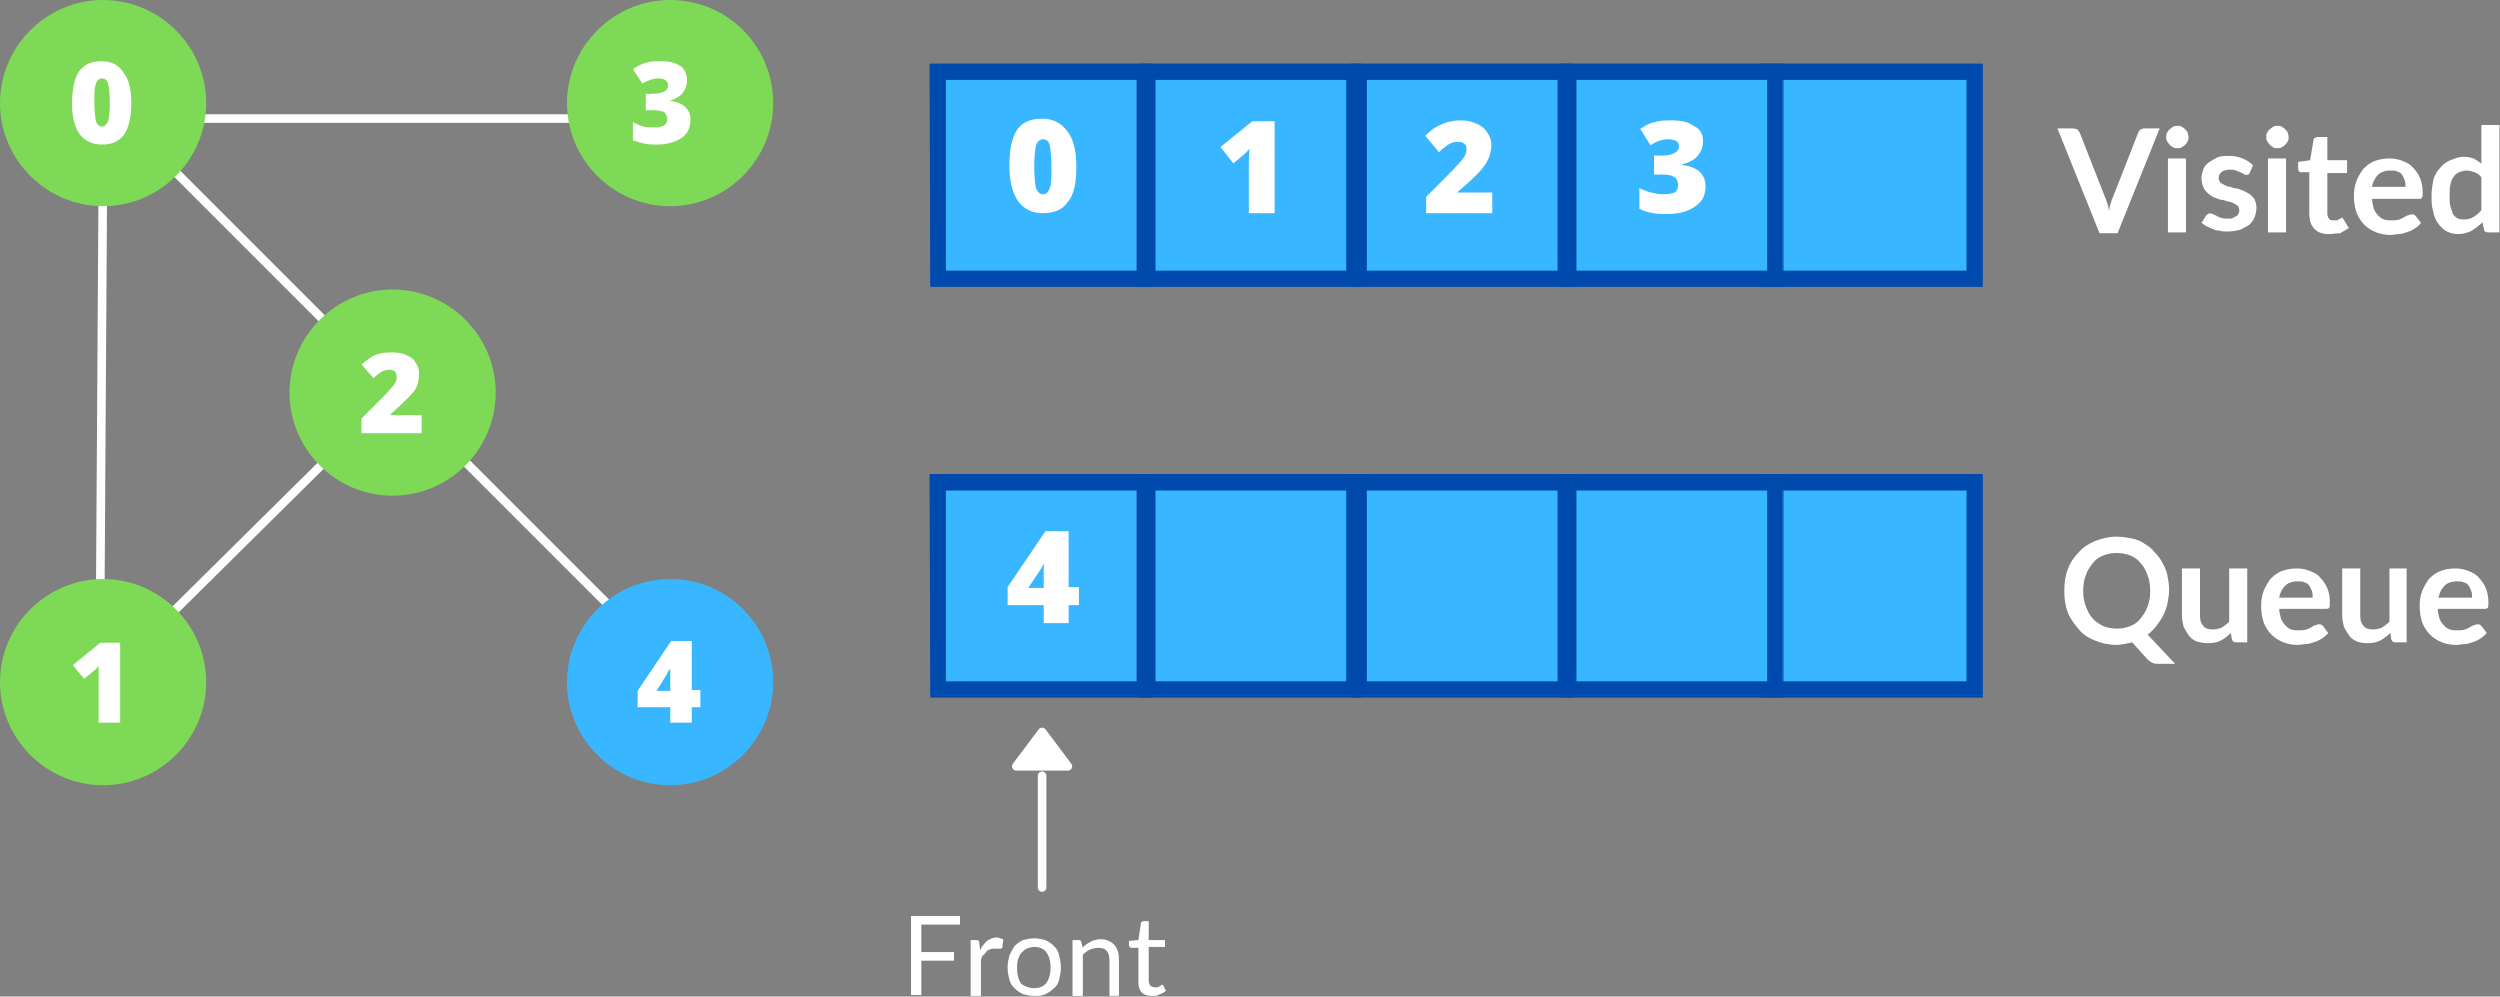 <?xml version="1.0" encoding="utf-8"?>
<!-- Generator: Adobe Illustrator 25.2.3, SVG Export Plug-In . SVG Version: 6.00 Build 0)  -->
<svg version="1.1" id="Layer_1" xmlns="http://www.w3.org/2000/svg" xmlns:xlink="http://www.w3.org/1999/xlink" x="0px" y="0px"
	 viewBox="0 0 291 116" style="enable-background:new 0 0 291 116;" xml:space="preserve">
<rect x="0" y="0" width="291" height="116" fill="#808080" stroke="none"/>
<style type="text/css">
	.st0{fill:none;stroke:#FFFFFF;stroke-linecap:round;}
	.st1{fill:#7ED957;}
	.st2{fill:#FFFFFF;}
	.st3{fill:#38B6FF;}
	.st4{fill:#004AAD;}
	.st5{fill:#FFFFFF;stroke:#FFFFFF;stroke-linecap:round;stroke-linejoin:round;}
</style>
<path class="st0" d="M11.4,11l67.9,67.9"/>
<path class="st0" d="M12,16.4l-0.4,64"/>
<path class="st0" d="M14.3,13.8h64"/>
<path class="st0" d="M13.6,77.7l29.9-29.6"/>
<path class="st1" d="M12,0C5.4,0,0,5.4,0,12c0,6.6,5.4,12,12,12c6.6,0,12-5.4,12-12C24,5.4,18.6,0,12,0"/>
<g>
	<g transform="translate(200.383, 93.627)">
		<g>
			<path class="st2" d="M-185.1-81.7c0,1.7-0.3,2.9-0.8,3.7c-0.6,0.8-1.4,1.2-2.6,1.2c-1.1,0-2-0.4-2.6-1.2c-0.6-0.8-0.9-2-0.9-3.6
				c0-1.7,0.3-2.9,0.8-3.7c0.6-0.8,1.4-1.2,2.6-1.2c1.1,0,2,0.4,2.5,1.2C-185.4-84.5-185.1-83.3-185.1-81.7z M-189.4-81.7
				c0,1.1,0.1,1.8,0.2,2.2c0.1,0.4,0.4,0.6,0.7,0.6c0.3,0,0.5-0.2,0.7-0.6c0.1-0.4,0.2-1.1,0.2-2.2c0-1-0.1-1.8-0.2-2.2
				c-0.1-0.4-0.4-0.6-0.7-0.6c-0.3,0-0.6,0.2-0.7,0.6C-189.4-83.5-189.4-82.7-189.4-81.7z"/>
		</g>
	</g>
</g>
<path class="st1" d="M45.7,33.7c-6.6,0-12,5.4-12,12s5.4,12,12,12s12-5.4,12-12S52.3,33.7,45.7,33.7"/>
<g>
	<g transform="translate(225.677, 118.921)">
		<g>
			<path class="st2" d="M-176.8-68.5h-6.8v-1.7l2.3-2.3c0.7-0.7,1.1-1.2,1.3-1.4c0.2-0.2,0.3-0.5,0.4-0.6c0.1-0.2,0.1-0.4,0.1-0.6
				c0-0.2-0.1-0.4-0.2-0.6c-0.2-0.1-0.4-0.2-0.6-0.2c-0.3,0-0.6,0.1-0.9,0.2c-0.3,0.2-0.6,0.4-1,0.8l-1.4-1.6
				c0.5-0.4,0.9-0.7,1.2-0.9c0.3-0.2,0.7-0.3,1.1-0.4c0.4-0.1,0.8-0.1,1.3-0.1c0.6,0,1.2,0.1,1.6,0.3c0.5,0.2,0.9,0.5,1.1,0.9
				c0.3,0.4,0.4,0.8,0.4,1.3c0,0.4-0.1,0.7-0.1,1c-0.1,0.3-0.2,0.6-0.4,0.9c-0.2,0.3-0.5,0.6-0.8,0.9c-0.3,0.3-1,1-2,1.9v0.1h3.6
				V-68.5z"/>
		</g>
	</g>
</g>
<path class="st1" d="M78,0c-6.6,0-12,5.4-12,12c0,6.6,5.4,12,12,12c6.6,0,12-5.4,12-12C90,5.4,84.7,0,78,0"/>
<g>
	<g transform="translate(249.168, 93.627)">
		<g>
			<path class="st2" d="M-169.2-84.3c0,0.6-0.2,1.1-0.5,1.5c-0.3,0.4-0.9,0.7-1.5,0.9v0c1.6,0.2,2.4,1,2.4,2.2c0,0.9-0.3,1.6-1,2.1
				c-0.7,0.5-1.7,0.8-2.9,0.8c-0.5,0-1,0-1.4-0.1c-0.4-0.1-0.9-0.2-1.4-0.4v-2.1c0.4,0.2,0.8,0.4,1.2,0.5c0.4,0.1,0.8,0.1,1.2,0.1
				c0.6,0,1-0.1,1.2-0.2c0.3-0.2,0.4-0.4,0.4-0.8c0-0.2-0.1-0.4-0.2-0.6c-0.1-0.2-0.3-0.3-0.6-0.3c-0.3-0.1-0.7-0.1-1.1-0.1h-0.6
				v-1.9h0.6c1.3,0,2-0.3,2-1c0-0.2-0.1-0.4-0.3-0.6c-0.2-0.1-0.5-0.2-0.8-0.2c-0.6,0-1.2,0.2-1.9,0.6l-1.1-1.7
				c0.5-0.3,1-0.6,1.5-0.7c0.5-0.2,1.1-0.2,1.8-0.2c1,0,1.7,0.2,2.3,0.6C-169.5-85.6-169.2-85-169.2-84.3z"/>
		</g>
	</g>
</g>
<path class="st3" d="M78,67.4c-6.6,0-12,5.4-12,12c0,6.6,5.4,12,12,12c6.6,0,12-5.4,12-12C90,72.8,84.7,67.4,78,67.4"/>
<g>
	<g transform="translate(249.921, 144.215)">
		<g>
			<path class="st2" d="M-168.4-61.9h-1v1.8h-2.5v-1.8h-3.8v-1.9l3.9-5.8h2.4v5.7h1V-61.9z M-171.9-63.8v-1.1c0-0.2,0-0.5,0-0.8
				c0-0.4,0-0.5,0-0.6h-0.1c-0.2,0.3-0.3,0.6-0.5,0.9l-1,1.6H-171.9z"/>
		</g>
	</g>
</g>
<path class="st1" d="M12,67.4c-6.6,0-12,5.4-12,12c0,6.6,5.4,12,12,12c6.6,0,12-5.4,12-12C24,72.8,18.6,67.4,12,67.4"/>
<g>
	<g transform="translate(200.383, 144.215)">
		<g>
			<path class="st2" d="M-186.3-60.1h-2.6v-5c0-0.6,0-1.1,0-1.6c-0.2,0.2-0.3,0.4-0.6,0.6l-1.1,0.9l-1.3-1.6l3.2-2.6h2.3V-60.1z"/>
		</g>
	</g>
</g>
<path class="st4" d="M108.3,7.5h25.8v25.8h-25.8V7.5"/>
<path class="st4" d="M108.3,33.4L108.3,33.4l-0.1-26h26v26H108.3 M108.4,7.6v25.7H134V7.6H108.4"/>
<path class="st3" d="M110.1,9.3h22.2v22.2h-22.2V9.3"/>
<path class="st4" d="M157.3,7.5h25.8v25.8h-25.8V7.5"/>
<path class="st4" d="M157.3,33.4L157.3,33.4l-0.1-26h26v26H157.3 M157.4,7.6v25.7H183V7.6H157.4"/>
<path class="st3" d="M159.1,9.3h22.2v22.2h-22.2V9.3"/>
<path class="st4" d="M204.9,7.5h25.8v25.8h-25.8V7.5"/>
<path class="st4" d="M204.9,33.4L204.9,33.4l-0.1-26h26v26H204.9 M205,7.6v25.7h25.7V7.6H205"/>
<path class="st3" d="M206.7,9.3h22.2v22.2h-22.2V9.3"/>
<path class="st4" d="M132.6,7.5h25.8v25.8h-25.8V7.5"/>
<path class="st4" d="M132.6,33.4L132.6,33.4l-0.1-26h26v26H132.6 M132.7,7.6v25.7h25.7V7.6H132.7"/>
<path class="st3" d="M134.5,9.3h22.2v22.2h-22.2V9.3"/>
<path class="st4" d="M181.7,7.5h25.8v25.8h-25.8V7.5"/>
<path class="st4" d="M181.7,33.4L181.7,33.4l-0.1-26h26v26H181.7 M181.8,7.6v25.7h25.7V7.6H181.8"/>
<path class="st3" d="M183.5,9.3h22.2v22.2h-22.2V9.3"/>
<g>
	<g transform="translate(282.189, 99.714)">
		<g>
			<path class="st2" d="M-156.9-80.3c0,1.9-0.3,3.3-1,4.1c-0.6,0.9-1.6,1.3-2.9,1.3c-1.3,0-2.2-0.5-2.9-1.4c-0.6-0.9-1-2.3-1-4.1
				c0-1.9,0.3-3.3,0.9-4.2c0.6-0.9,1.6-1.3,2.9-1.3c1.3,0,2.2,0.5,2.9,1.4C-157.2-83.5-156.9-82.1-156.9-80.3z M-161.8-80.3
				c0,1.2,0.1,2,0.2,2.5c0.2,0.4,0.4,0.7,0.8,0.7c0.4,0,0.6-0.2,0.8-0.7c0.2-0.5,0.2-1.3,0.2-2.5c0-1.2-0.1-2-0.2-2.5
				c-0.1-0.5-0.4-0.7-0.8-0.7c-0.3,0-0.6,0.2-0.8,0.7C-161.7-82.3-161.8-81.5-161.8-80.3z"/>
		</g>
	</g>
</g>
<g>
	<g transform="translate(300.465, 99.714)">
		<g>
			<path class="st2" d="M-152.2-74.9h-2.9v-5.6c0-0.7,0-1.3,0.1-1.9c-0.2,0.2-0.4,0.4-0.7,0.7l-1.2,1l-1.5-1.9l3.7-3h2.6V-74.9z"/>
		</g>
	</g>
</g>
<g>
	<g transform="translate(337.227, 99.714)">
		<g>
			<path class="st2" d="M-139-83.3c0,0.7-0.2,1.2-0.6,1.7c-0.4,0.5-1,0.8-1.8,1v0.1c1.8,0.2,2.7,1.1,2.7,2.5c0,1-0.4,1.8-1.2,2.3
				c-0.8,0.6-1.9,0.9-3.3,0.9c-0.6,0-1.1,0-1.6-0.1c-0.5-0.1-1-0.2-1.6-0.5v-2.4c0.5,0.2,0.9,0.4,1.4,0.5c0.5,0.1,0.9,0.2,1.3,0.2
				c0.6,0,1.1-0.1,1.4-0.2c0.3-0.2,0.4-0.5,0.4-0.9c0-0.3-0.1-0.5-0.2-0.7c-0.1-0.2-0.4-0.3-0.7-0.4c-0.3-0.1-0.8-0.1-1.3-0.1h-0.6
				v-2.2h0.7c1.5,0,2.2-0.4,2.2-1.1c0-0.3-0.1-0.5-0.3-0.6c-0.2-0.1-0.5-0.2-0.9-0.2c-0.7,0-1.4,0.2-2.1,0.7l-1.2-1.9
				c0.6-0.4,1.1-0.7,1.7-0.8c0.6-0.2,1.3-0.2,2-0.2c1.1,0,2,0.2,2.6,0.7C-139.3-84.7-139-84.1-139-83.3z"/>
		</g>
	</g>
</g>
<g>
	<g transform="translate(318.601, 99.714)">
		<g>
			<path class="st2" d="M-144.8-74.9h-7.8v-1.9l2.6-2.6c0.8-0.8,1.2-1.3,1.5-1.6c0.2-0.3,0.4-0.5,0.5-0.8c0.1-0.2,0.1-0.4,0.1-0.6
				c0-0.3-0.1-0.5-0.3-0.6c-0.2-0.2-0.4-0.2-0.8-0.2c-0.3,0-0.7,0.1-1,0.3c-0.3,0.2-0.7,0.5-1.1,0.9l-1.6-1.9c0.5-0.5,1-0.9,1.4-1.1
				s0.8-0.4,1.2-0.5c0.4-0.1,0.9-0.2,1.5-0.2c0.7,0,1.3,0.1,1.9,0.4c0.5,0.2,1,0.6,1.2,1c0.3,0.4,0.5,0.9,0.5,1.5
				c0,0.4-0.1,0.8-0.2,1.2c-0.1,0.3-0.3,0.7-0.5,1c-0.2,0.3-0.5,0.7-0.9,1.1c-0.4,0.4-1.1,1.1-2.3,2.1v0.1h4V-74.9z"/>
		</g>
	</g>
</g>
<g>
	<g transform="translate(357.914, 99.714)">
	</g>
</g>
<path class="st4" d="M108.3,55.2h25.8v25.8h-25.8V55.2"/>
<path class="st4" d="M108.3,81.2L108.3,81.2l-0.1-26h26v26H108.3 M108.4,55.3V81H134V55.3H108.4"/>
<path class="st3" d="M110.1,57.1h22.2v22.2h-22.2V57.1"/>
<path class="st4" d="M157.3,55.2h25.8v25.8h-25.8V55.2"/>
<path class="st4" d="M157.3,81.2L157.3,81.2l-0.1-26h26v26H157.3 M157.4,55.3V81H183V55.3H157.4"/>
<path class="st3" d="M159.1,57.1h22.2v22.2h-22.2V57.1"/>
<path class="st4" d="M204.9,55.2h25.8v25.8h-25.8V55.2"/>
<path class="st4" d="M204.9,81.2L204.9,81.2l-0.1-26h26v26H204.9 M205,55.3V81h25.7V55.3H205"/>
<path class="st3" d="M206.7,57.1h22.2v22.2h-22.2V57.1"/>
<path class="st4" d="M132.6,55.2h25.8v25.8h-25.8V55.2"/>
<path class="st4" d="M132.6,81.2L132.6,81.2l-0.1-26h26v26H132.6 M132.7,55.3V81h25.7V55.3H132.7"/>
<path class="st3" d="M134.5,57.1h22.2v22.2h-22.2V57.1"/>
<path class="st4" d="M181.7,55.2h25.8v25.8h-25.8V55.2"/>
<path class="st4" d="M181.7,81.2L181.7,81.2l-0.1-26h26v26H181.7 M181.8,55.3V81h25.7V55.3H181.8"/>
<path class="st3" d="M183.5,57.1h22.2v22.2h-22.2V57.1"/>
<g>
	<g transform="translate(282.189, 135.535)">
		<g>
			<path class="st2" d="M-156.6-65.1h-1.2v2.1h-2.9v-2.1h-4.2v-2.1l4.4-6.5h2.7v6.5h1.2V-65.1z M-160.7-67.2v-1.2c0-0.2,0-0.5,0-0.9
				c0-0.4,0-0.6,0.1-0.6h-0.1c-0.2,0.4-0.4,0.7-0.6,1l-1.2,1.8H-160.7z"/>
		</g>
	</g>
</g>
<g>
	<g transform="translate(303.744, 135.535)">
	</g>
</g>
<g>
	<g transform="translate(340.505, 135.535)">
	</g>
</g>
<g>
	<g transform="translate(321.879, 135.535)">
	</g>
</g>
<g>
	<g transform="translate(357.914, 135.535)">
	</g>
</g>
<g>
	<g transform="translate(374.085, 101.448)">
		<g>
			<path class="st2" d="M-122.7-86.5l-4.9,12.2h-2.1l-4.9-12.2h1.8c0.2,0,0.4,0.1,0.5,0.1c0.1,0.1,0.2,0.2,0.3,0.4l2.9,7.4
				c0.1,0.2,0.2,0.5,0.3,0.8c0.1,0.3,0.2,0.6,0.2,0.9c0.1-0.3,0.1-0.6,0.2-0.9c0.1-0.3,0.2-0.6,0.3-0.8l2.9-7.4
				c0-0.1,0.1-0.2,0.2-0.3c0.1-0.1,0.3-0.2,0.5-0.2H-122.7z"/>
		</g>
	</g>
</g>
<g>
	<g transform="translate(382.847, 101.448)">
		<g>
			<path class="st2" d="M-128.4-83v8.6h-2.1V-83H-128.4z M-128.1-85.5c0,0.2,0,0.3-0.1,0.5c-0.1,0.2-0.2,0.3-0.3,0.4
				c-0.1,0.1-0.2,0.2-0.4,0.3c-0.2,0.1-0.3,0.1-0.5,0.1c-0.2,0-0.4,0-0.5-0.1c-0.2-0.1-0.3-0.2-0.4-0.3c-0.1-0.1-0.2-0.3-0.3-0.4
				c-0.1-0.2-0.1-0.3-0.1-0.5c0-0.2,0-0.4,0.1-0.5c0.1-0.2,0.2-0.3,0.3-0.4c0.1-0.1,0.3-0.2,0.4-0.3c0.2-0.1,0.3-0.1,0.5-0.1
				c0.2,0,0.4,0,0.5,0.1c0.2,0.1,0.3,0.2,0.4,0.3c0.1,0.1,0.2,0.2,0.3,0.4C-128.2-85.9-128.1-85.7-128.1-85.5z"/>
		</g>
	</g>
</g>
<g>
	<g transform="translate(386.052, 101.448)">
		<g>
			<path class="st2" d="M-124.2-81.3c-0.1,0.1-0.1,0.2-0.2,0.2c-0.1,0-0.1,0-0.2,0c-0.1,0-0.2,0-0.3-0.1c-0.1-0.1-0.2-0.1-0.4-0.2
				c-0.2-0.1-0.3-0.1-0.5-0.2c-0.2-0.1-0.4-0.1-0.7-0.1c-0.4,0-0.7,0.1-1,0.3c-0.2,0.2-0.3,0.4-0.3,0.7c0,0.2,0.1,0.3,0.2,0.5
				c0.1,0.1,0.3,0.2,0.5,0.3c0.2,0.1,0.4,0.2,0.7,0.2c0.2,0.1,0.5,0.2,0.8,0.2c0.3,0.1,0.5,0.2,0.8,0.3c0.2,0.1,0.5,0.3,0.7,0.4
				c0.2,0.2,0.4,0.4,0.5,0.6c0.1,0.2,0.2,0.6,0.2,0.9c0,0.4-0.1,0.8-0.2,1.1c-0.1,0.3-0.4,0.7-0.6,0.9c-0.3,0.2-0.7,0.4-1.1,0.6
				c-0.4,0.1-0.9,0.2-1.5,0.2c-0.3,0-0.6,0-0.9-0.1c-0.3,0-0.6-0.1-0.8-0.2c-0.2-0.1-0.5-0.2-0.7-0.3c-0.2-0.1-0.4-0.3-0.6-0.4
				l0.5-0.8c0.1-0.1,0.1-0.2,0.2-0.2c0.1-0.1,0.2-0.1,0.3-0.1c0.1,0,0.2,0,0.4,0.1c0.1,0.1,0.3,0.1,0.4,0.2c0.2,0.1,0.3,0.2,0.5,0.2
				c0.2,0.1,0.5,0.1,0.8,0.1c0.2,0,0.5,0,0.6-0.1c0.2-0.1,0.3-0.2,0.4-0.2c0.1-0.1,0.2-0.2,0.2-0.3c0.1-0.1,0.1-0.3,0.1-0.4
				c0-0.2-0.1-0.4-0.2-0.5c-0.1-0.1-0.3-0.2-0.5-0.3c-0.2-0.1-0.4-0.2-0.7-0.2c-0.2-0.1-0.5-0.2-0.8-0.2c-0.3-0.1-0.5-0.2-0.8-0.3
				c-0.2-0.1-0.5-0.3-0.7-0.5c-0.2-0.2-0.4-0.4-0.5-0.7c-0.1-0.3-0.2-0.6-0.2-1c0-0.3,0.1-0.7,0.2-1c0.1-0.3,0.3-0.6,0.6-0.8
				c0.3-0.2,0.6-0.4,1-0.6c0.4-0.2,0.9-0.2,1.4-0.2c0.6,0,1.1,0.1,1.6,0.3c0.5,0.2,0.9,0.5,1.2,0.8L-124.2-81.3z"/>
		</g>
	</g>
</g>
<g>
	<g transform="translate(391.597, 101.448)">
		<g>
			<path class="st2" d="M-125.5-83v8.6h-2.1V-83H-125.5z M-125.2-85.5c0,0.2,0,0.3-0.1,0.5c-0.1,0.2-0.2,0.3-0.3,0.4
				c-0.1,0.1-0.2,0.2-0.4,0.3c-0.2,0.1-0.3,0.1-0.5,0.1c-0.2,0-0.4,0-0.5-0.1c-0.2-0.1-0.3-0.2-0.4-0.3c-0.1-0.1-0.2-0.3-0.3-0.4
				c-0.1-0.2-0.1-0.3-0.1-0.5c0-0.2,0-0.4,0.1-0.5c0.1-0.2,0.2-0.3,0.3-0.4c0.1-0.1,0.3-0.2,0.4-0.3c0.2-0.1,0.3-0.1,0.5-0.1
				c0.2,0,0.4,0,0.5,0.1c0.2,0.1,0.3,0.2,0.4,0.3c0.1,0.1,0.2,0.2,0.3,0.4C-125.3-85.9-125.2-85.7-125.2-85.5z"/>
		</g>
	</g>
</g>
<g>
	<g transform="translate(394.802, 101.448)">
		<g>
			<path class="st2" d="M-123.7-74.2c-0.8,0-1.3-0.2-1.7-0.6c-0.4-0.4-0.6-1-0.6-1.8v-4.8h-0.9c-0.1,0-0.2,0-0.3-0.1
				c-0.1-0.1-0.1-0.2-0.1-0.3v-0.8l1.4-0.2l0.4-2.4c0-0.1,0.1-0.2,0.2-0.2c0.1-0.1,0.2-0.1,0.3-0.1h1.1v2.7h2.3v1.5h-2.3v4.7
				c0,0.3,0.1,0.5,0.2,0.6c0.1,0.2,0.3,0.2,0.6,0.2c0.1,0,0.2,0,0.3,0c0.1,0,0.2-0.1,0.2-0.1c0.1,0,0.1-0.1,0.2-0.1
				c0.1,0,0.1-0.1,0.2-0.1c0.1,0,0.1,0,0.1,0.1c0,0,0.1,0.1,0.1,0.1l0.6,1c-0.3,0.2-0.7,0.4-1,0.6
				C-122.9-74.3-123.3-74.2-123.7-74.2z"/>
		</g>
	</g>
</g>
<g>
	<g transform="translate(399.496, 101.448)">
		<g>
			<path class="st2" d="M-119.5-79.7c0-0.3,0-0.5-0.1-0.8c-0.1-0.2-0.2-0.5-0.3-0.6c-0.1-0.2-0.3-0.3-0.6-0.4
				c-0.2-0.1-0.5-0.1-0.8-0.1c-0.6,0-1.1,0.2-1.4,0.5c-0.3,0.3-0.6,0.8-0.7,1.4H-119.5z M-123.4-78.4c0,0.4,0.1,0.8,0.2,1.2
				c0.1,0.3,0.3,0.6,0.5,0.8c0.2,0.2,0.4,0.4,0.7,0.5c0.3,0.1,0.6,0.1,0.9,0.1c0.3,0,0.6,0,0.9-0.1c0.2-0.1,0.5-0.2,0.6-0.3
				c0.2-0.1,0.3-0.2,0.5-0.2c0.1-0.1,0.3-0.1,0.4-0.1c0.2,0,0.3,0.1,0.4,0.2l0.6,0.8c-0.2,0.3-0.5,0.5-0.8,0.7
				c-0.3,0.2-0.6,0.3-0.9,0.4c-0.3,0.1-0.6,0.2-0.9,0.2c-0.3,0-0.6,0.1-0.9,0.1c-0.6,0-1.2-0.1-1.7-0.3c-0.5-0.2-1-0.5-1.4-0.9
				c-0.4-0.4-0.7-0.9-0.9-1.4c-0.2-0.6-0.3-1.2-0.3-2c0-0.6,0.1-1.2,0.3-1.7c0.2-0.5,0.5-1,0.8-1.4c0.4-0.4,0.8-0.7,1.3-0.9
				c0.5-0.2,1.1-0.3,1.8-0.3c0.5,0,1,0.1,1.5,0.3c0.5,0.2,0.9,0.4,1.2,0.8c0.3,0.3,0.6,0.7,0.8,1.2c0.2,0.5,0.3,1,0.3,1.7
				c0,0.3,0,0.5-0.1,0.6c-0.1,0.1-0.2,0.1-0.4,0.1H-123.4z"/>
		</g>
	</g>
</g>
<g>
	<g transform="translate(406.233, 101.448)">
		<g>
			<path class="st2" d="M-117.4-80.8c-0.2-0.3-0.5-0.5-0.8-0.6c-0.3-0.1-0.6-0.2-0.9-0.2c-0.3,0-0.6,0.1-0.9,0.2
				c-0.2,0.1-0.5,0.3-0.6,0.5c-0.2,0.2-0.3,0.5-0.4,0.9c-0.1,0.4-0.1,0.8-0.1,1.3s0,0.9,0.1,1.3c0.1,0.3,0.2,0.6,0.3,0.9
				c0.2,0.2,0.3,0.4,0.6,0.5c0.2,0.1,0.5,0.1,0.7,0.1c0.4,0,0.8-0.1,1.1-0.3c0.3-0.2,0.6-0.4,0.9-0.8V-80.8z M-115.3-86.9v12.5h-1.3
				c-0.3,0-0.5-0.1-0.5-0.4l-0.2-0.8c-0.3,0.4-0.8,0.7-1.2,1c-0.4,0.2-1,0.4-1.6,0.4c-0.5,0-0.9-0.1-1.3-0.3c-0.4-0.2-0.7-0.5-1-0.9
				c-0.3-0.4-0.5-0.8-0.6-1.4c-0.2-0.6-0.2-1.2-0.2-1.9c0-0.6,0.1-1.2,0.2-1.8c0.2-0.6,0.4-1,0.8-1.4c0.3-0.4,0.7-0.7,1.2-0.9
				c0.5-0.2,1-0.4,1.5-0.4c0.5,0,0.9,0.1,1.2,0.2c0.3,0.2,0.7,0.4,0.9,0.6v-4.5H-115.3z"/>
		</g>
	</g>
</g>
<g>
	<g transform="translate(374.085, 137.269)">
		<g>
			<path class="st2" d="M-131.6-68.5c0,0.7,0.1,1.3,0.3,1.8c0.2,0.5,0.4,1,0.8,1.4c0.3,0.4,0.7,0.6,1.2,0.9c0.5,0.2,1,0.3,1.6,0.3
				c0.6,0,1.1-0.1,1.6-0.3c0.5-0.2,0.9-0.5,1.2-0.9c0.3-0.4,0.6-0.8,0.8-1.4c0.2-0.5,0.3-1.1,0.3-1.8s-0.1-1.3-0.3-1.8
				c-0.2-0.5-0.4-1-0.8-1.4c-0.3-0.4-0.7-0.7-1.2-0.9c-0.5-0.2-1-0.3-1.6-0.3c-0.6,0-1.1,0.1-1.6,0.3c-0.5,0.2-0.9,0.5-1.2,0.9
				c-0.3,0.4-0.6,0.8-0.8,1.4C-131.5-69.8-131.6-69.2-131.6-68.5z M-120.9-60h-1.9c-0.3,0-0.5,0-0.7-0.1c-0.2-0.1-0.4-0.2-0.6-0.4
				l-1.8-2c-0.3,0.1-0.6,0.1-0.9,0.2c-0.3,0-0.6,0.1-0.9,0.1c-0.9,0-1.8-0.2-2.5-0.5c-0.8-0.3-1.4-0.7-1.9-1.3c-0.5-0.6-1-1.2-1.3-2
				c-0.3-0.8-0.4-1.6-0.4-2.5c0-0.9,0.1-1.7,0.4-2.5c0.3-0.8,0.7-1.4,1.3-2c0.5-0.6,1.2-1,1.9-1.3c0.8-0.3,1.6-0.5,2.5-0.5
				c0.6,0,1.2,0.1,1.7,0.2c0.6,0.1,1.1,0.3,1.5,0.6c0.5,0.3,0.9,0.6,1.2,1c0.4,0.4,0.7,0.8,0.9,1.2c0.3,0.5,0.5,1,0.6,1.5
				c0.1,0.5,0.2,1.1,0.2,1.7c0,0.5-0.1,1.1-0.2,1.6c-0.1,0.5-0.3,1-0.5,1.4c-0.2,0.4-0.5,0.8-0.8,1.2c-0.3,0.4-0.6,0.7-1,1
				L-120.9-60z"/>
		</g>
	</g>
</g>
<g>
	<g transform="translate(384.279, 137.269)">
		<g>
			<path class="st2" d="M-122.7-71.1v8.6h-1.3c-0.3,0-0.4-0.1-0.5-0.4l-0.1-0.7c-0.4,0.4-0.8,0.7-1.2,0.9c-0.4,0.2-0.9,0.3-1.5,0.3
				c-0.5,0-0.9-0.1-1.3-0.2c-0.4-0.2-0.7-0.4-0.9-0.7c-0.2-0.3-0.4-0.6-0.6-1c-0.1-0.4-0.2-0.8-0.2-1.3v-5.5h2.1v5.5
				c0,0.5,0.1,0.9,0.4,1.2c0.2,0.3,0.6,0.4,1.1,0.4c0.4,0,0.7-0.1,1-0.2c0.3-0.2,0.6-0.4,0.9-0.7v-6.2H-122.7z"/>
		</g>
	</g>
</g>
<g>
	<g transform="translate(391.396, 137.269)">
		<g>
			<path class="st2" d="M-122.2-67.7c0-0.3,0-0.5-0.1-0.8c-0.1-0.2-0.2-0.5-0.3-0.6c-0.1-0.2-0.3-0.3-0.6-0.4
				c-0.2-0.1-0.5-0.1-0.8-0.1c-0.6,0-1.1,0.2-1.4,0.5c-0.3,0.3-0.6,0.8-0.7,1.4H-122.2z M-126.1-66.5c0,0.4,0.1,0.8,0.2,1.2
				c0.1,0.3,0.3,0.6,0.5,0.8c0.2,0.2,0.4,0.4,0.7,0.5c0.3,0.1,0.6,0.1,0.9,0.1c0.3,0,0.6,0,0.9-0.1c0.2-0.1,0.5-0.2,0.6-0.3
				c0.2-0.1,0.3-0.2,0.5-0.2c0.1-0.1,0.3-0.1,0.4-0.1c0.2,0,0.3,0.1,0.4,0.2l0.6,0.8c-0.2,0.3-0.5,0.5-0.8,0.7
				c-0.3,0.2-0.6,0.3-0.9,0.4c-0.3,0.1-0.6,0.2-0.9,0.2c-0.3,0-0.6,0.1-0.9,0.1c-0.6,0-1.2-0.1-1.7-0.3c-0.5-0.2-1-0.5-1.4-0.9
				c-0.4-0.4-0.7-0.9-0.9-1.4c-0.2-0.6-0.3-1.2-0.3-2c0-0.6,0.1-1.2,0.3-1.7c0.2-0.5,0.5-1,0.8-1.4c0.4-0.4,0.8-0.7,1.3-0.9
				c0.5-0.2,1.1-0.3,1.8-0.3c0.5,0,1,0.1,1.5,0.3c0.5,0.2,0.9,0.4,1.2,0.8c0.3,0.3,0.6,0.7,0.8,1.2c0.2,0.5,0.3,1,0.3,1.7
				c0,0.3,0,0.5-0.1,0.6c-0.1,0.1-0.2,0.1-0.4,0.1H-126.1z"/>
		</g>
	</g>
</g>
<g>
	<g transform="translate(398.133, 137.269)">
		<g>
			<path class="st2" d="M-118-71.1v8.6h-1.3c-0.3,0-0.4-0.1-0.5-0.4l-0.1-0.7c-0.4,0.4-0.8,0.7-1.2,0.9c-0.4,0.2-0.9,0.3-1.5,0.3
				c-0.5,0-0.9-0.1-1.2-0.2c-0.4-0.2-0.7-0.4-0.9-0.7c-0.2-0.3-0.4-0.6-0.6-1c-0.1-0.4-0.2-0.8-0.2-1.3v-5.5h2.1v5.5
				c0,0.5,0.1,0.9,0.4,1.2c0.2,0.3,0.6,0.4,1.1,0.4c0.4,0,0.7-0.1,1-0.2c0.3-0.2,0.6-0.4,0.9-0.7v-6.2H-118z"/>
		</g>
	</g>
</g>
<g>
	<g transform="translate(405.249, 137.269)">
		<g>
			<path class="st2" d="M-117.5-67.7c0-0.3,0-0.5-0.1-0.8c-0.1-0.2-0.2-0.5-0.3-0.6c-0.1-0.2-0.3-0.3-0.6-0.4
				c-0.2-0.1-0.5-0.1-0.8-0.1c-0.6,0-1.1,0.2-1.4,0.5c-0.3,0.3-0.6,0.8-0.7,1.4H-117.5z M-121.5-66.5c0,0.4,0.1,0.8,0.2,1.2
				c0.1,0.3,0.3,0.6,0.5,0.8c0.2,0.2,0.4,0.4,0.7,0.5c0.3,0.1,0.6,0.1,0.9,0.1c0.3,0,0.6,0,0.9-0.1c0.2-0.1,0.5-0.2,0.6-0.3
				c0.2-0.1,0.3-0.2,0.5-0.2c0.1-0.1,0.3-0.1,0.4-0.1c0.2,0,0.3,0.1,0.4,0.2l0.6,0.8c-0.2,0.3-0.5,0.5-0.8,0.7
				c-0.3,0.2-0.6,0.3-0.9,0.4c-0.3,0.1-0.6,0.2-0.9,0.2c-0.3,0-0.6,0.1-0.9,0.1c-0.6,0-1.2-0.1-1.7-0.3c-0.5-0.2-1-0.5-1.4-0.9
				c-0.4-0.4-0.7-0.9-0.9-1.4c-0.2-0.6-0.3-1.2-0.3-2c0-0.6,0.1-1.2,0.3-1.7c0.2-0.5,0.5-1,0.8-1.4c0.4-0.4,0.8-0.7,1.3-0.9
				c0.5-0.2,1.1-0.3,1.8-0.3c0.5,0,1,0.1,1.5,0.3c0.5,0.2,0.9,0.4,1.2,0.8c0.3,0.3,0.6,0.7,0.8,1.2c0.2,0.5,0.3,1,0.3,1.7
				c0,0.3,0,0.5-0.1,0.6c-0.1,0.1-0.2,0.1-0.4,0.1H-121.5z"/>
		</g>
	</g>
</g>
<g>
	<g transform="translate(273.044, 168.023)">
		<g>
			<path class="st2" d="M-165.8-60.4v3.2h3.8v1h-3.8v4h-1.2v-9.2h5.7v1H-165.8z"/>
		</g>
	</g>
</g>
<g>
	<g transform="translate(278.484, 168.023)">
		<g>
			<path class="st2" d="M-164.4-57.4c0.2-0.5,0.5-0.8,0.8-1.1c0.3-0.2,0.7-0.4,1.1-0.4c0.1,0,0.3,0,0.4,0.1c0.1,0,0.3,0.1,0.4,0.1
				l-0.1,0.9c0,0.1-0.1,0.2-0.2,0.2c-0.1,0-0.1,0-0.3,0c-0.1,0-0.2,0-0.4,0c-0.2,0-0.4,0-0.6,0.1c-0.2,0.1-0.3,0.1-0.4,0.3
				c-0.1,0.1-0.2,0.3-0.4,0.4c-0.1,0.2-0.2,0.4-0.2,0.6v4.1h-1.2v-6.5h0.7c0.1,0,0.2,0,0.2,0.1c0.1,0,0.1,0.1,0.1,0.2L-164.4-57.4z"
				/>
		</g>
	</g>
</g>
<g>
	<g transform="translate(281.986, 168.023)">
		<g>
			<path class="st2" d="M-161.6-58.8c0.5,0,0.9,0.1,1.3,0.2c0.4,0.2,0.7,0.4,1,0.7c0.3,0.3,0.5,0.6,0.6,1.1c0.1,0.4,0.2,0.9,0.2,1.4
				c0,0.5-0.1,1-0.2,1.4c-0.1,0.4-0.3,0.8-0.6,1c-0.3,0.3-0.6,0.5-1,0.7c-0.4,0.2-0.8,0.2-1.3,0.2c-0.5,0-0.9-0.1-1.3-0.2
				c-0.4-0.2-0.7-0.4-1-0.7c-0.3-0.3-0.5-0.6-0.6-1c-0.1-0.4-0.2-0.9-0.2-1.4c0-0.5,0.1-1,0.2-1.4c0.2-0.4,0.4-0.8,0.6-1.1
				c0.3-0.3,0.6-0.5,1-0.7C-162.5-58.7-162.1-58.8-161.6-58.8z M-161.6-53c0.6,0,1.1-0.2,1.4-0.6c0.3-0.4,0.5-1,0.5-1.8
				c0-0.8-0.2-1.4-0.5-1.8c-0.3-0.4-0.8-0.6-1.4-0.6c-0.3,0-0.6,0.1-0.9,0.2c-0.2,0.1-0.4,0.3-0.6,0.5c-0.2,0.2-0.3,0.5-0.4,0.8
				c-0.1,0.3-0.1,0.7-0.1,1c0,0.8,0.2,1.4,0.5,1.8C-162.7-53.2-162.2-53-161.6-53z"/>
		</g>
	</g>
</g>
<g>
	<g transform="translate(287.441, 168.023)">
		<g>
			<path class="st2" d="M-161.4-57.7c0.1-0.2,0.3-0.3,0.4-0.4c0.2-0.1,0.3-0.2,0.5-0.3c0.2-0.1,0.4-0.2,0.6-0.2
				c0.2-0.1,0.4-0.1,0.6-0.1c0.4,0,0.7,0.1,0.9,0.2c0.3,0.1,0.5,0.3,0.7,0.5c0.2,0.2,0.3,0.5,0.4,0.8c0.1,0.3,0.1,0.6,0.1,1v4.1
				h-1.1v-4.1c0-0.5-0.1-0.9-0.3-1.1c-0.2-0.3-0.6-0.4-1-0.4c-0.3,0-0.7,0.1-1,0.2c-0.3,0.2-0.6,0.4-0.8,0.6v4.8h-1.2v-6.5h0.7
				c0.2,0,0.3,0.1,0.3,0.2L-161.4-57.7z"/>
		</g>
	</g>
</g>
<g>
	<g transform="translate(292.81, 168.023)">
		<g>
			<path class="st2" d="M-158.7-52.1c-0.5,0-0.9-0.1-1.2-0.4c-0.3-0.3-0.4-0.7-0.4-1.2v-4h-0.8c-0.1,0-0.1,0-0.2-0.1
				c0,0-0.1-0.1-0.1-0.2v-0.5l1.1-0.1l0.3-2c0-0.1,0-0.1,0.1-0.1c0,0,0.1-0.1,0.2-0.1h0.6v2.2h1.9v0.8h-1.9v3.9
				c0,0.3,0.1,0.5,0.2,0.6c0.1,0.1,0.3,0.2,0.5,0.2c0.1,0,0.2,0,0.3,0c0.1,0,0.2-0.1,0.2-0.1c0.1,0,0.1-0.1,0.2-0.1
				c0,0,0.1-0.1,0.1-0.1c0.1,0,0.1,0,0.2,0.1l0.3,0.6c-0.2,0.2-0.4,0.3-0.7,0.4C-158.1-52.1-158.4-52.1-158.7-52.1z"/>
		</g>
	</g>
</g>
<path class="st0" d="M121.3,90.3v13"/>
<path class="st5" d="M124.3,89.2l-3-4l-3,4H124.3z"/>
</svg>
